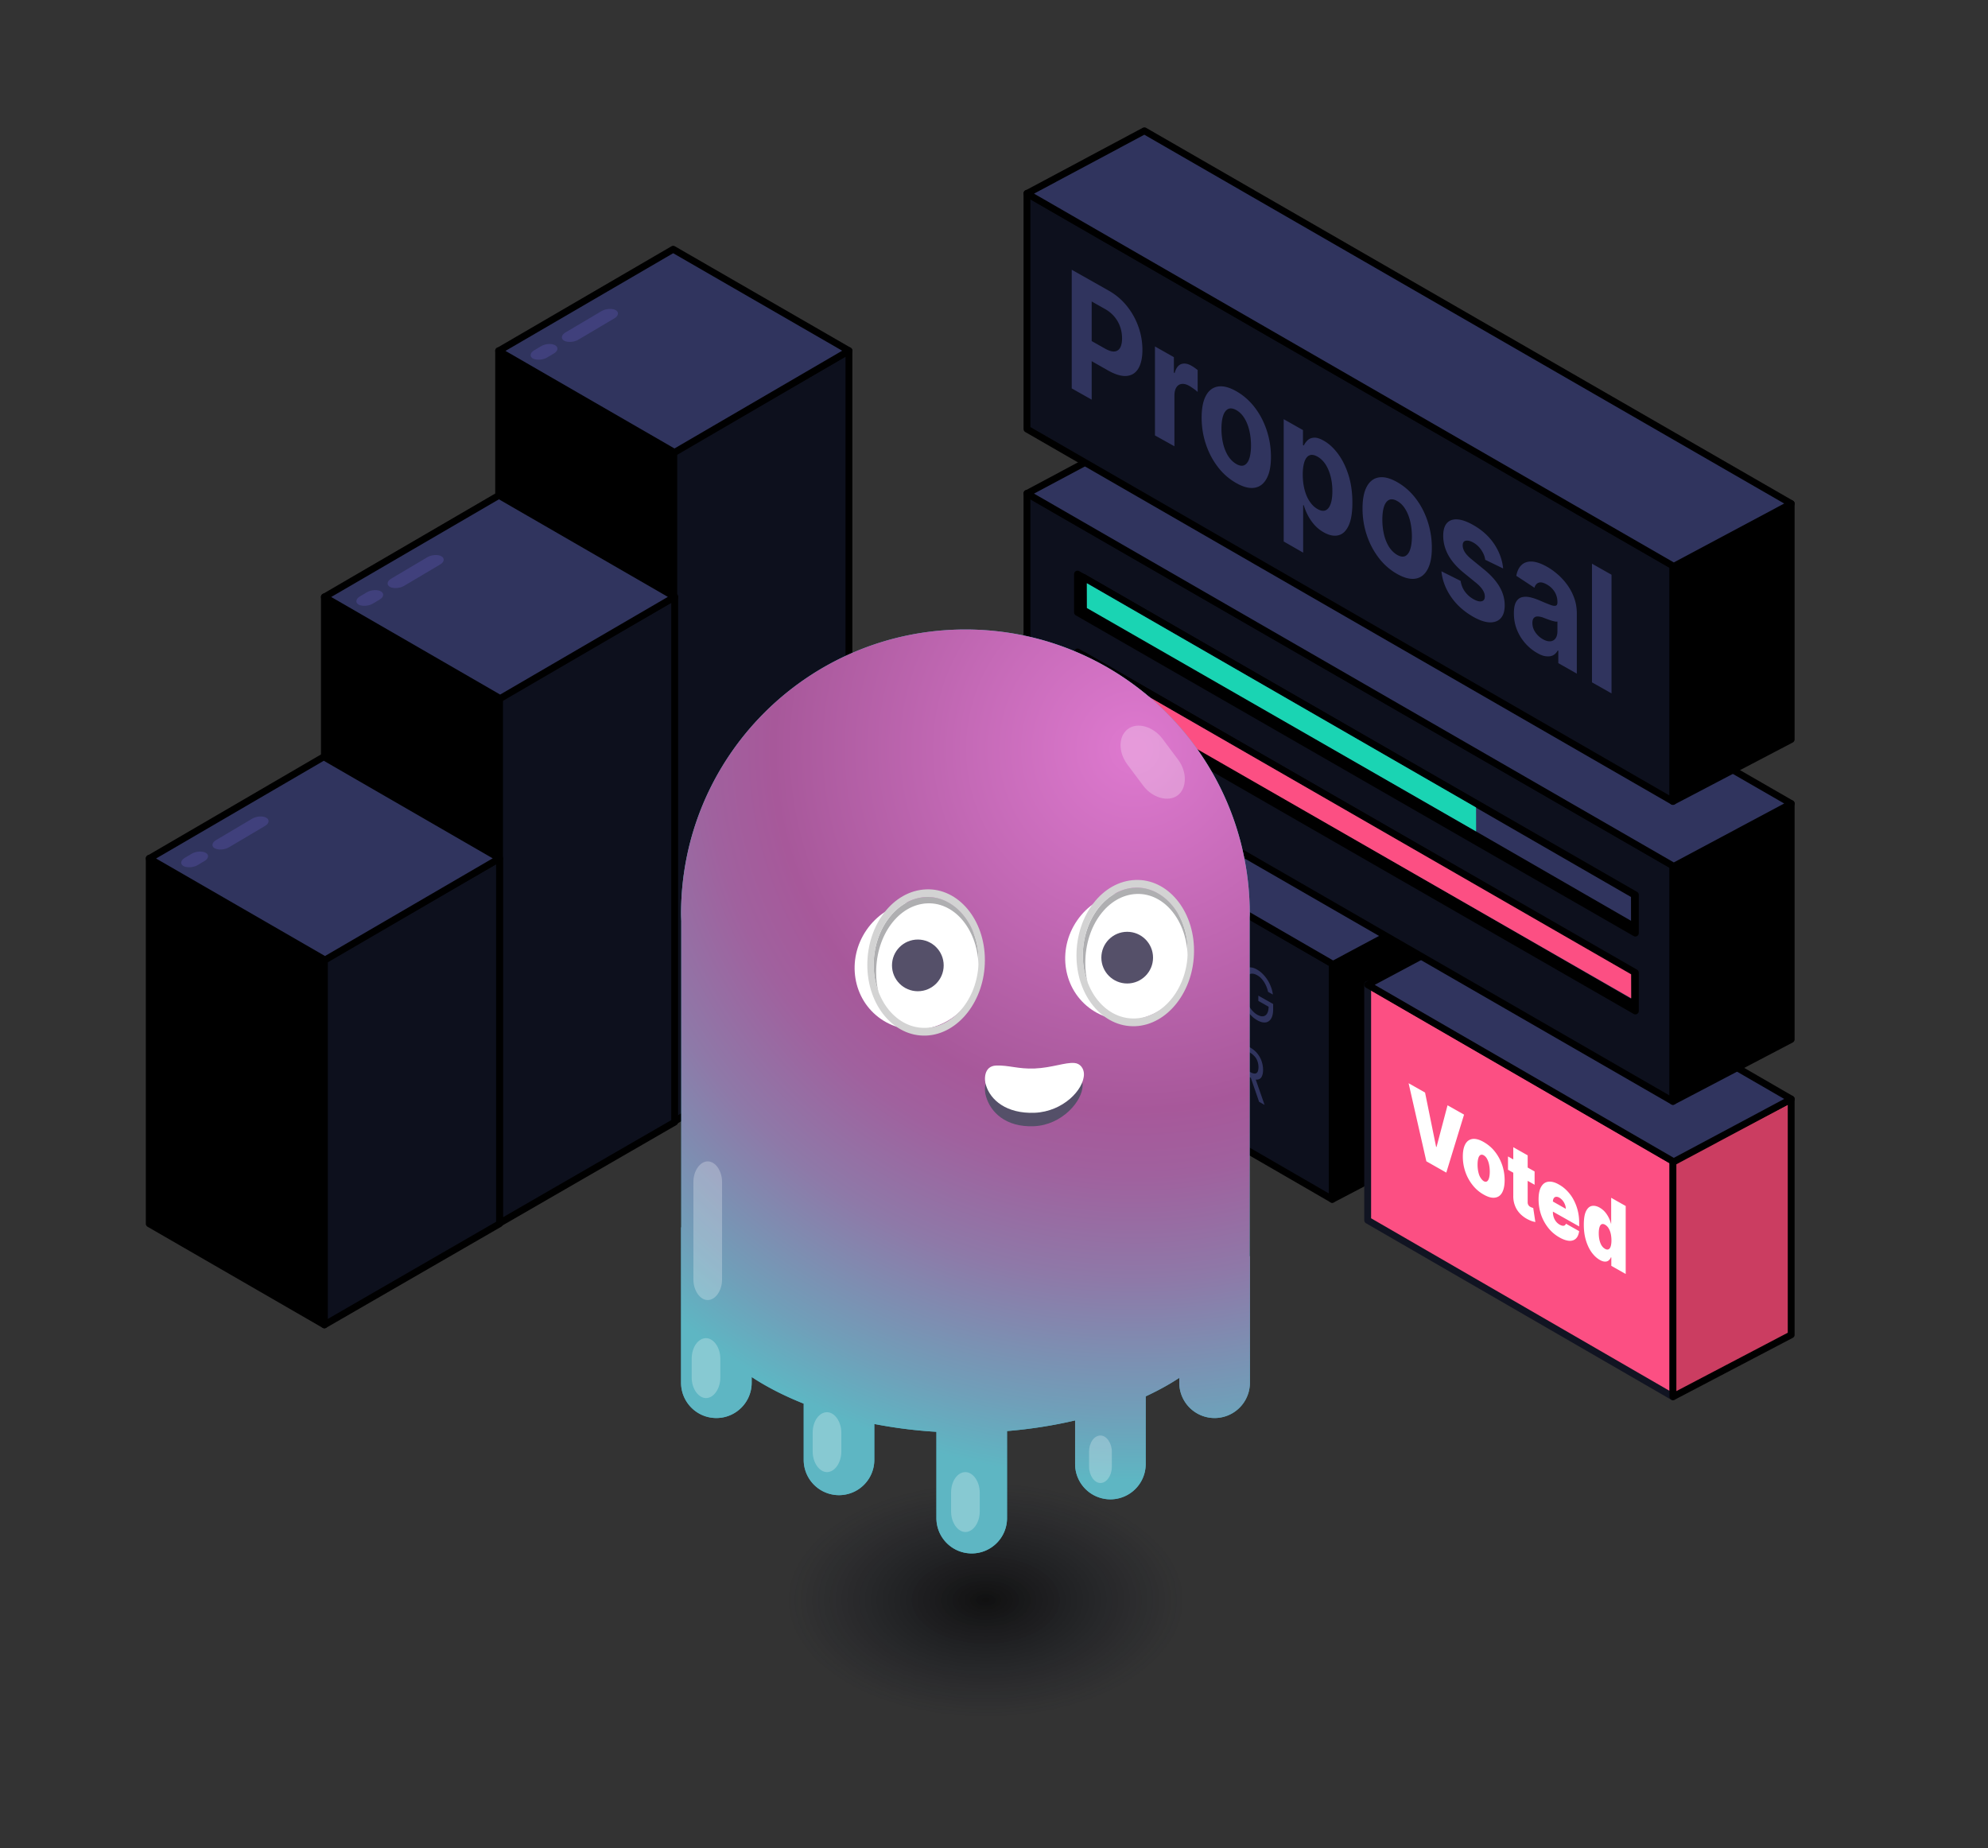 <svg xmlns="http://www.w3.org/2000/svg" xml:space="preserve" id="Слой_1" x="0" y="0" version="1.1" viewBox="0 0 290 269.62"><rect x="0" y="0" width="290" height="269.62" fill="#333333" stroke="none"/><style>.st3{fill:#30345e}.st5{fill-rule:evenodd;clip-rule:evenodd;fill:#0d101d}.st5,.st6{stroke:#000;stroke-linecap:round;stroke-linejoin:round;stroke-miterlimit:10}.st17,.st6,.st7{fill-rule:evenodd;clip-rule:evenodd}.st7{fill:#30345e;stroke:#000;stroke-linecap:round;stroke-linejoin:round;stroke-miterlimit:10}.st17{fill:#40407c}.st34{fill:#fff}.st74,.st78,.st79,.st80,.st81{fill-rule:evenodd;clip-rule:evenodd}.st74{opacity:.256;fill:#fff;enable-background:new}.st78,.st79,.st80,.st81{fill:#555069}.st79,.st80,.st81{fill:#fff}.st80,.st81{fill:#afafb1}.st81{fill:#d3d3d3}</style><path d="m98.29 163.62-25.55-14.75V51.16l25.55 14.76z" class="st6"/><path d="m98.29 163.62 25.55-14.75V51.16L98.29 65.92z" class="st5"/><path d="M98.39 66 72.74 51.19 98.2 36.36l25.65 14.8z" class="st7"/><path id="矩形_00000135684255553260245100000007799416483557558946_" d="M89.82 45.24c.5.29.42.83-.18 1.19l-5.3 3.14c-.6.35-1.54.41-2.05.13-.5-.29-.42-.83.18-1.19l5.3-3.14c.61-.35 1.55-.41 2.05-.13z" class="st17"/><path id="矩形_00000129166958292710552940000004817986884540491704_" d="M80.99 50.37c.5.29.42.83-.18 1.19l-1.03.61c-.6.35-1.54.41-2.05.13-.5-.29-.42-.83.18-1.19l1.03-.61c.65-.38 1.55-.42 2.05-.13z" class="st17"/><path d="m72.87 178.44-25.55-14.75V87.07l25.55 14.75z" class="st6"/><path d="m72.87 178.44 25.55-14.75V87.07l-25.55 14.75z" class="st5"/><path d="M72.96 101.9 47.32 87.09l25.46-14.83 25.64 14.81z" class="st7"/><path id="矩形_00000029732825578914589390000000080272467066573484_" d="M64.4 81.15c.5.29.42.83-.18 1.19l-5.3 3.14c-.6.35-1.54.41-2.05.13-.5-.29-.42-.83.18-1.19l5.3-3.14c.6-.36 1.55-.42 2.05-.13z" class="st17"/><path id="矩形_00000105426397052427768210000011930082619161638831_" d="M55.57 86.27c.5.29.42.83-.18 1.19l-1.03.61c-.6.35-1.54.41-2.05.13-.5-.29-.42-.83.18-1.19l1.03-.61c.65-.38 1.55-.41 2.05-.13z" class="st17"/><path d="m47.32 193.27-25.55-14.75v-53.31l25.55 14.75z" class="st6"/><path d="m47.32 193.27 25.55-14.75v-53.31l-25.55 14.75z" class="st5"/><path d="m47.41 140.04-25.64-14.8 25.46-14.84 25.64 14.81z" class="st7"/><path id="矩形_00000145762902414888965140000014638790890561244600_" d="M38.85 119.29c.5.29.42.83-.18 1.19l-5.3 3.14c-.6.35-1.54.41-2.05.13-.5-.29-.42-.83.18-1.19l5.3-3.14c.6-.36 1.55-.42 2.05-.13z" class="st17"/><path id="矩形_00000137094634975788012990000002818266949773472406_" d="M30.02 124.41c.5.29.42.83-.18 1.19l-1.03.61c-.6.35-1.54.41-2.05.13-.5-.29-.42-.83.18-1.19l1.03-.61c.65-.38 1.55-.41 2.05-.13z" class="st17"/><path d="m194.34 174.96-44.53-25.75v-34.4l44.53 25.76z" class="st5"/><path d="m194.34 174.96 17.26-9.04v-34.39l-17.26 9.04z" class="st6"/><path d="m194.46 140.68-44.65-25.83 17.13-9.15 44.66 25.83z" class="st7"/><path fill="#fc4f83" fill-rule="evenodd" stroke="#111422" stroke-linecap="round" stroke-linejoin="round" stroke-miterlimit="10" d="m244.04 203.76-44.53-25.75v-34.4l44.53 25.76z" clip-rule="evenodd"/><path fill="#cb3d61" fill-rule="evenodd" stroke="#000" stroke-linecap="round" stroke-linejoin="round" stroke-miterlimit="10" d="m244.04 203.76 17.25-9.04v-34.39l-17.25 9.04z" clip-rule="evenodd"/><path d="m244.16 169.48-44.65-25.83 17.13-9.15 44.66 25.83z" class="st7"/><path d="m244.04 160.67-94.23-54.32V71.96l94.23 54.31z" class="st5"/><path d="m244.04 160.67 17.25-9.04v-34.4l-17.25 9.04z" class="st6"/><path d="m244.16 126.38-94.35-54.39 17.13-9.15 94.36 54.39z" class="st7"/><path d="m244.04 116.91-94.23-54.32V28.2l94.23 54.31z" class="st5"/><path d="m244.04 116.91 17.25-9.04v-34.4l-17.25 9.04z" class="st6"/><path d="m244.16 82.62-94.35-54.39 17.13-9.15 94.36 54.39z" class="st7"/><path d="m238.56 136.12-81.38-46.79v-5.58l81.38 46.79z" class="st6"/><path d="m238.43 135.19-80.36-46.33-.01-4.63 80.36 46.33z" class="st7"/><path fill="#1ad4b3" fill-rule="evenodd" d="M215.33 121.29 158.55 88.7l-.01-3.62 56.78 32.71z" clip-rule="evenodd"/><path d="m238.56 147.48-81.38-46.79v-5.58l81.38 46.78z" class="st6"/><path d="m238.43 146.55-80.36-46.33-.01-4.63 80.36 46.33z" class="st7"/><path fill="#fc4f83" fill-rule="evenodd" d="m237.95 145.63-79.4-45.58-.01-3.61 79.4 45.69z" clip-rule="evenodd"/><path d="M156.34 56.66V39.35l5.4 3.05c1.04.59 1.92 1.34 2.65 2.25.73.91 1.29 1.92 1.68 3.02.39 1.1.58 2.22.58 3.37s-.2 2.05-.59 2.71c-.39.66-.96 1.02-1.7 1.09-.74.07-1.64-.19-2.69-.78l-3.44-1.95v-2.93l2.98 1.68c.56.31 1.02.45 1.38.41.36-.04.64-.23.82-.56.18-.34.27-.79.27-1.35 0-.58-.09-1.13-.27-1.66-.18-.53-.45-1.02-.82-1.47a4.94 4.94 0 0 0-1.39-1.15l-1.95-1.1V58.3l-2.91-1.64zM168.48 63.52V50.54l2.76 1.56v2.26l.11.06c.19-.7.5-1.13.94-1.3.44-.16.95-.09 1.52.24.14.08.3.18.46.29.17.12.31.23.44.34v3.19c-.13-.13-.32-.28-.56-.45-.24-.17-.45-.32-.65-.43-.42-.24-.79-.33-1.12-.29-.33.04-.59.21-.78.51-.19.3-.28.71-.28 1.24v7.34l-2.84-1.58zM180.34 70.47a8.769 8.769 0 0 1-2.69-2.36c-.76-.99-1.34-2.1-1.75-3.34-.41-1.24-.61-2.52-.61-3.85 0-1.34.2-2.4.61-3.17s.99-1.23 1.75-1.36c.76-.13 1.65.09 2.69.68 1.04.59 1.94 1.38 2.69 2.36.76.99 1.34 2.1 1.75 3.34.41 1.24.62 2.53.62 3.87 0 1.33-.2 2.38-.62 3.15-.41.77-.99 1.23-1.75 1.36-.75.13-1.65-.09-2.69-.68zm.01-2.78c.47.27.87.32 1.18.16.32-.16.56-.49.72-.99.16-.5.24-1.13.24-1.88s-.08-1.47-.24-2.16c-.16-.68-.4-1.29-.72-1.81-.32-.52-.71-.92-1.18-1.18-.48-.27-.88-.32-1.2-.16-.32.16-.57.49-.73.99s-.24 1.13-.24 1.88c0 .76.08 1.47.24 2.16.16.68.41 1.29.73 1.81.33.51.73.91 1.2 1.18zM187.26 78.99V61.15l2.81 1.59v2.18l.13.07c.12-.28.31-.53.54-.76.24-.23.55-.36.94-.38.39-.03.87.12 1.44.45.75.42 1.44 1.06 2.07 1.91.63.85 1.14 1.88 1.52 3.08.38 1.2.57 2.55.57 4.04 0 1.45-.18 2.56-.55 3.35-.37.79-.87 1.26-1.5 1.41-.63.15-1.34.01-2.12-.43a5.27 5.27 0 0 1-1.41-1.14c-.39-.45-.7-.92-.95-1.41a8.98 8.98 0 0 1-.56-1.39l-.09-.05v6.95l-2.84-1.63zm2.78-9.78c0 .77.08 1.49.25 2.16.17.67.41 1.26.74 1.75.32.5.71.88 1.17 1.14.46.26.86.32 1.18.18.32-.14.56-.46.73-.94.17-.48.25-1.1.25-1.86 0-.75-.08-1.45-.25-2.12-.17-.66-.41-1.25-.73-1.75s-.72-.89-1.18-1.15c-.46-.26-.86-.33-1.17-.2-.32.13-.56.43-.73.9-.17.5-.26 1.12-.26 1.89zM203.81 83.73a8.769 8.769 0 0 1-2.69-2.36c-.76-.99-1.34-2.1-1.75-3.34-.41-1.24-.61-2.52-.61-3.85 0-1.34.2-2.4.61-3.17s.99-1.23 1.75-1.36c.76-.13 1.65.09 2.69.68 1.04.59 1.94 1.38 2.69 2.36.76.99 1.34 2.1 1.75 3.34.41 1.24.62 2.53.62 3.87 0 1.33-.2 2.38-.62 3.15-.41.77-.99 1.23-1.75 1.36-.75.13-1.65-.09-2.69-.68zm.01-2.78c.47.27.87.32 1.18.16.32-.16.56-.49.72-.99s.24-1.13.24-1.88-.08-1.47-.24-2.16c-.16-.68-.4-1.29-.72-1.81-.32-.52-.71-.92-1.18-1.18-.48-.27-.88-.32-1.2-.16-.32.16-.57.49-.73.99-.16.5-.24 1.13-.24 1.88 0 .76.08 1.47.24 2.16.16.68.41 1.29.73 1.81.33.51.73.91 1.2 1.18zM219.27 82.93l-2.61-1.27a3.03 3.03 0 0 0-.29-.93c-.15-.31-.34-.6-.58-.88-.24-.27-.52-.5-.85-.69-.44-.25-.81-.34-1.12-.28-.3.06-.45.29-.45.68 0 .31.1.63.29.95.2.33.53.69 1.01 1.08l1.86 1.52c1 .82 1.74 1.66 2.23 2.51.49.85.74 1.75.74 2.68 0 .85-.2 1.48-.59 1.9-.39.42-.93.61-1.62.59-.69-.03-1.47-.3-2.36-.8-1.36-.77-2.44-1.74-3.25-2.91-.8-1.17-1.28-2.42-1.41-3.74l2.8 1.4c.08.57.29 1.09.61 1.54.33.46.74.83 1.25 1.12.5.28.9.39 1.21.31.3-.07.46-.3.46-.69 0-.33-.11-.66-.33-.99-.21-.33-.54-.68-.99-1.04l-1.78-1.45c-1-.82-1.75-1.68-2.24-2.58-.49-.9-.73-1.84-.73-2.8 0-.83.18-1.45.54-1.85.36-.4.86-.58 1.52-.54.65.04 1.42.31 2.3.81 1.3.73 2.32 1.66 3.07 2.77.75 1.13 1.19 2.32 1.31 3.58zM224.24 95.26c-.66-.37-1.24-.85-1.75-1.43a6.67 6.67 0 0 1-1.21-1.98c-.3-.74-.44-1.54-.44-2.39 0-.72.1-1.27.31-1.64.21-.37.49-.6.86-.7.36-.09.77-.09 1.24.02.46.11.95.28 1.45.5.6.26 1.08.46 1.44.59.36.14.63.18.8.13.17-.05.25-.21.25-.49v-.05a2.8 2.8 0 0 0-.4-1.47c-.27-.44-.64-.8-1.13-1.08-.51-.29-.92-.38-1.22-.26-.3.11-.5.36-.6.73L221.19 84c.13-.71.4-1.25.79-1.6.39-.36.9-.51 1.52-.48.62.04 1.34.29 2.16.75.57.32 1.12.72 1.64 1.18.52.46.99.99 1.4 1.57.41.59.73 1.22.97 1.91s.35 1.42.35 2.19v8.75l-2.7-1.53v-1.8l-.08-.05c-.17.31-.39.54-.66.69-.28.15-.61.2-1 .16-.39-.02-.84-.19-1.34-.48zm.81-2.02c.42.24.79.34 1.11.31.32-.03.57-.17.76-.43.18-.26.27-.61.27-1.07v-1.38a.89.89 0 0 1-.36-.01c-.15-.03-.33-.07-.52-.13s-.38-.13-.58-.2c-.19-.07-.37-.14-.52-.2-.33-.13-.63-.19-.88-.2-.25-.01-.44.07-.58.22-.14.15-.21.39-.21.73 0 .49.14.94.43 1.36.29.42.65.75 1.08 1zM235.08 83.84v17.31l-2.85-1.61V82.23l2.85 1.61zM157.64 127.01l1.69 6.99.07.04 1.69-5.09.72.41-2.09 6-.71-.4-2.09-8.36.72.41zM167.22 136.01c0 .76-.11 1.35-.32 1.78s-.51.69-.89.77c-.38.09-.81-.01-1.29-.28s-.92-.67-1.29-1.18c-.38-.51-.67-1.1-.89-1.78-.22-.67-.32-1.39-.32-2.15s.11-1.35.32-1.78c.22-.43.51-.69.89-.77.38-.09.81.01 1.29.28s.92.67 1.29 1.18c.38.51.67 1.11.89 1.78s.32 1.39.32 2.15zm-.67-.38c0-.62-.08-1.19-.25-1.71-.16-.52-.38-.97-.66-1.35s-.59-.66-.93-.86c-.34-.19-.65-.26-.93-.2s-.5.26-.66.6c-.16.33-.25.81-.25 1.43 0 .62.08 1.19.25 1.71s.38.97.66 1.35.59.66.93.86c.34.19.66.26.93.2.28-.06.5-.26.66-.6s.25-.81.25-1.43zM167.83 133.53v-.77l4.26 2.41v.77l-1.79-1.01v6.41l-.69-.39v-6.41l-1.78-1.01zM173.84 136.16v7.18l-.69-.39v-7.18l.69.39zM179.72 139.48v7.18l-.67-.38-3.1-7.38-.06-.03v5.63l-.69-.39v-7.18l.67.38 3.11 7.4.06.03v-5.65l.68.39zM184.98 144.69a4.61 4.61 0 0 0-.59-1.45c-.14-.21-.29-.4-.46-.57-.17-.17-.36-.31-.57-.42-.34-.19-.64-.25-.92-.19s-.49.26-.66.6c-.16.33-.24.81-.24 1.44s.08 1.19.25 1.71c.16.52.39.97.67 1.35.28.38.6.67.95.87.33.18.61.26.86.22.25-.04.44-.18.58-.42.14-.25.21-.59.21-1.03l.21.18-1.71-.97v-.77l2.16 1.22v.77c0 .59-.1 1.05-.3 1.37s-.47.51-.82.55-.75-.06-1.2-.32c-.5-.28-.94-.68-1.32-1.2-.38-.51-.68-1.11-.89-1.78-.21-.67-.32-1.39-.32-2.14 0-.57.06-1.04.18-1.43.12-.38.29-.68.51-.87s.48-.29.79-.29.64.1 1 .31c.3.17.58.38.84.64s.49.55.7.87.38.67.51 1.03c.14.36.23.73.28 1.11l-.7-.39zM157.41 145.89v-7.18l1.92 1.08c.45.25.81.56 1.09.92s.49.75.63 1.17c.14.42.21.84.21 1.27s-.07.77-.2 1.04c-.14.27-.35.43-.63.47-.28.04-.65-.06-1.09-.31l-1.38-.78v-.77l1.35.77c.3.17.55.24.73.21.19-.03.32-.13.4-.31.08-.18.13-.41.13-.7s-.04-.57-.13-.84c-.08-.27-.22-.53-.41-.76-.19-.23-.43-.44-.74-.61l-1.21-.68v6.41l-.67-.4zM167.16 147.81c0 .76-.11 1.35-.32 1.78s-.51.69-.89.77c-.38.09-.81-.01-1.29-.28s-.92-.67-1.29-1.18c-.38-.51-.67-1.11-.89-1.78-.22-.67-.32-1.39-.32-2.15s.11-1.35.32-1.78c.22-.43.51-.69.89-.77.38-.08.81.01 1.29.28s.92.67 1.29 1.18c.38.51.67 1.1.89 1.78s.32 1.4.32 2.15zm-.66-.37c0-.62-.08-1.19-.25-1.71-.16-.52-.38-.97-.66-1.35a3.12 3.12 0 0 0-.93-.86c-.34-.19-.65-.26-.93-.2s-.5.26-.66.6-.25.81-.25 1.43c0 .62.08 1.19.25 1.71.16.52.38.97.66 1.35s.59.66.93.86c.34.19.66.26.93.2.28-.06.5-.26.66-.6.17-.33.25-.81.25-1.43zM169.35 152.64l-1.55-8.05.7.39 1.19 6.52.06.03 1.21-5.16.78.44 1.21 6.53.06.03 1.19-5.17.7.39-1.55 6.3-.71-.4-1.25-6.43-.04-.03-1.25 5.01-.75-.4zM175.73 156.24v-7.18l3.43 1.94v.77l-2.74-1.55v2.42l2.56 1.45v.77l-2.56-1.45v2.44l2.78 1.57v.77l-3.47-1.95zM180.4 158.88v-7.18l1.92 1.08c.44.25.81.55 1.09.9s.5.73.63 1.14c.14.41.21.82.21 1.25s-.07.76-.21 1.01a.75.75 0 0 1-.63.41c-.28.03-.64-.09-1.08-.33l-1.55-.88v-.79l1.53.87c.3.17.55.25.73.25a.46.46 0 0 0 .41-.25c.08-.16.13-.38.13-.67s-.04-.56-.13-.83c-.08-.26-.22-.51-.41-.73-.19-.22-.43-.42-.74-.6l-1.21-.68v6.41l-.69-.38zm2.67-1.71 1.4 4.01-.8-.45-1.38-4 .78.44z" class="st3"/><path d="m207.88 159.38 1.61 7.91.06.04 1.61-6.09 2.41 1.36-2.59 8.46-2.91-1.65-2.59-11.39 2.4 1.36zM216.44 174.27c-.64-.36-1.19-.83-1.64-1.41a6.5 6.5 0 0 1-1.05-1.94 6.87 6.87 0 0 1-.36-2.21c0-.76.12-1.36.36-1.8.24-.44.59-.69 1.05-.76.45-.06 1 .08 1.64.45s1.19.83 1.64 1.41c.46.58.8 1.23 1.05 1.94.24.71.36 1.45.36 2.21s-.12 1.36-.36 1.8c-.24.44-.59.69-1.05.75-.46.07-1-.08-1.64-.44zm.01-1.96c.18.1.33.11.46.03s.23-.24.3-.48.11-.56.11-.94c0-.39-.04-.75-.11-1.07a2.92 2.92 0 0 0-.3-.82 1.29 1.29 0 0 0-.46-.49c-.19-.11-.35-.12-.49-.05-.14.08-.24.23-.31.47-.07.24-.11.55-.11.94 0 .39.04.74.11 1.06s.17.6.31.82.3.42.49.53zM223.86 170.89v1.94l-3.88-2.19v-1.94l3.88 2.19zm-3.13-3.55 2.12 1.2v6.83c0 .1.01.2.04.28a.71.71 0 0 0 .36.41c.06.04.14.07.22.1s.15.05.19.06l.31 2.05c-.09-.02-.23-.05-.4-.1s-.38-.13-.62-.25c-.49-.24-.89-.54-1.22-.88-.33-.35-.58-.74-.74-1.18-.17-.44-.25-.92-.24-1.44v-7.08zM227.48 180.51c-.63-.36-1.17-.81-1.62-1.38s-.8-1.2-1.05-1.91a7.06 7.06 0 0 1-.37-2.27c0-.77.12-1.37.37-1.81.25-.44.59-.69 1.04-.75s.98.07 1.58.42c.45.25.85.57 1.21.95s.67.8.92 1.28a6.925 6.925 0 0 1 .8 3.25v.62l-5.26-2.97v-1.47l3.31 1.87c0-.21-.04-.43-.13-.64-.08-.21-.19-.4-.33-.57s-.3-.31-.47-.41a.82.82 0 0 0-.47-.13c-.14.01-.26.07-.34.19-.09.11-.13.28-.14.49v1.59c0 .24.04.47.12.71s.19.44.34.63c.15.19.33.34.54.46.15.08.28.13.4.15.12.02.23 0 .31-.05.09-.05.15-.13.19-.25l1.93 1.09c-.07.48-.22.84-.47 1.08-.25.24-.58.35-.98.33-.41-.03-.89-.19-1.43-.5zM233.36 183.79c-.42-.24-.8-.59-1.16-1.07-.35-.48-.63-1.06-.84-1.74-.21-.68-.32-1.46-.32-2.31 0-.9.11-1.57.33-2 .22-.44.51-.69.86-.75.35-.06.72.02 1.11.24.29.17.55.37.77.62.22.25.4.53.55.82s.26.59.34.89l.03.02v-3.78l2.12 1.2v9.92l-2.1-1.19v-1.22l-.05-.04c-.08.21-.2.36-.35.48s-.34.17-.55.16c-.22-.01-.47-.09-.74-.25zm.78-1.61c.19.11.36.13.5.07s.25-.21.32-.43.11-.51.11-.87c0-.37-.04-.71-.11-1.01s-.18-.57-.32-.79c-.14-.22-.31-.38-.5-.49s-.36-.13-.5-.07-.24.21-.31.43-.11.52-.11.89.04.7.11 1.01c.07.3.18.57.31.78.14.21.3.37.5.48z" class="st34"/><path id="矩形_00000176015622428639894160000006502327354008476334_" d="M175.33 199.24c.62 0 1.15.76 1.15 1.64v1.52c0 .88-.53 1.64-1.15 1.64-.62 0-1.15-.76-1.15-1.64v-1.52c.01-.94.53-1.64 1.15-1.64z" class="st74"/><radialGradient id="SVGID_1_" cx="143.791" cy="233.37" r="29.158" gradientTransform="matrix(1 0 0 .59 0 95.73)" gradientUnits="userSpaceOnUse"><stop offset="0"/><stop offset="1" stop-color="#0d101d" stop-opacity="0"/></radialGradient><path fill="url(#SVGID_1_)" d="M168.79 219.3c-13.68-7.9-35.96-8-49.77-.23s-13.91 20.48-.23 28.37c13.68 7.9 35.96 8 49.77.23 13.8-7.77 13.91-20.48.23-28.37z" opacity=".67"/><path fill="#3fa9bd" d="M182.29 183.27v-49.28c0-.23.02-.45.02-.68 0-22.91-18.57-41.48-41.48-41.48-22.91 0-41.48 18.57-41.48 41.48 0 .36.02.72.03 1.07v44.66h-.03v22.67c0 2.84 2.3 5.15 5.15 5.15s5.15-2.31 5.15-5.15v-.83c.56.36 1.13.72 1.74 1.07 1.83 1.06 3.79 1.99 5.85 2.81v8.2a5.15 5.15 0 1 0 10.3 0v-5.23c2.95.57 5.99.96 9.06 1.14v12.59c0 2.84 2.3 5.15 5.15 5.15s5.15-2.31 5.15-5.15v-12.7c3.39-.28 6.73-.8 9.93-1.55v6.36a5.15 5.15 0 1 0 10.3 0v-9.87c1-.47 1.97-.96 2.91-1.49.7-.39 1.35-.8 1.99-1.21v.71a5.15 5.15 0 1 0 10.3 0v-18.45h-.04z"/><radialGradient id="SVGID_00000072999537305342762150000014195505363510606489_" cx="165.513" cy="109.249" r="106.685" gradientUnits="userSpaceOnUse"><stop offset=".012" stop-color="#dd78ce"/><stop offset=".494" stop-color="#a7589a"/><stop offset=".583" stop-color="#a0619e"/><stop offset=".727" stop-color="#8e79a8"/><stop offset=".908" stop-color="#709fb9"/><stop offset="1" stop-color="#5eb6c3"/></radialGradient><path fill="url(#SVGID_00000072999537305342762150000014195505363510606489_)" d="M182.29 183.27v-49.28c0-.23.02-.45.02-.68 0-22.91-18.57-41.48-41.48-41.48-22.91 0-41.48 18.57-41.48 41.48 0 .36.02.72.03 1.07v44.66h-.03v22.67c0 2.84 2.3 5.15 5.15 5.15s5.15-2.31 5.15-5.15v-.83c.56.36 1.13.72 1.74 1.07 1.83 1.06 3.79 1.99 5.85 2.81v8.2a5.15 5.15 0 1 0 10.3 0v-5.23c2.95.57 5.99.96 9.06 1.14v12.59c0 2.84 2.3 5.15 5.15 5.15s5.15-2.31 5.15-5.15v-12.7c3.39-.28 6.73-.8 9.93-1.55v6.36a5.15 5.15 0 1 0 10.3 0v-9.87c1-.47 1.97-.96 2.91-1.49.7-.39 1.35-.8 1.99-1.21v.71a5.15 5.15 0 1 0 10.3 0v-18.45h-.04z"/><path id="矩形_00000106843073780536600260000013177199447876571784_" d="M103.24 169.42c1.12 0 2.09 1.38 2.09 2.99v14.25c0 1.61-.96 2.99-2.09 2.99-1.12 0-2.09-1.38-2.09-2.99v-14.25c0-1.61.97-2.99 2.09-2.99z" class="st74"/><path id="矩形_00000131337088514832624150000015413571320249446065_" d="M164.54 106.34c1.37-1.02 3.68-.37 5.02 1.41l2.29 3.06c1.34 1.78 1.31 4.19-.06 5.22-1.37 1.02-3.68.37-5.02-1.41l-2.29-3.06c-1.43-1.92-1.31-4.2.06-5.22z" class="st74"/><path id="矩形_00000091005063265200754590000003486111380269151671_" d="M120.64 206.01c1.12 0 2.09 1.38 2.09 2.99v2.76c0 1.61-.96 2.99-2.09 2.99-1.12 0-2.09-1.38-2.09-2.99V209c0-1.72.97-2.99 2.09-2.99z" class="st74"/><path id="矩形_00000044887164023376017000000016155779521522362018_" d="M102.99 195.21c1.12 0 2.09 1.38 2.09 2.99v2.76c0 1.61-.96 2.99-2.09 2.99-1.12 0-2.09-1.38-2.09-2.99v-2.76c.01-1.72.97-2.99 2.09-2.99z" class="st74"/><path id="矩形_00000067220809982097671420000015988343050173184166_" d="M140.83 214.75c1.12 0 2.09 1.38 2.09 2.99v2.76c0 1.61-.96 2.99-2.09 2.99-1.12 0-2.09-1.38-2.09-2.99v-2.76c0-1.72.96-2.99 2.09-2.99z" class="st74"/><path id="矩形_00000098193893202484194200000016982678868156840360_" d="M160.53 209.41c.89 0 1.66 1.1 1.66 2.37v2.19c0 1.28-.76 2.37-1.66 2.37-.89 0-1.66-1.1-1.66-2.37v-2.19c0-1.37.77-2.37 1.66-2.37z" class="st74"/><path id="椭圆形_00000132811070233307917190000010782105766217127057_" d="M150.84 164.29c4.06-.17 7.1-3.66 7.09-6 0-.94-.55-1.75-1.38-1.81-1.29-.13-3.23.7-5.72.8-2.31.1-3.78-.5-5.53-.42-1.84.08-1.75 2.22-1.47 3.06.64 2.3 2.86 4.55 7.01 4.37z" class="st78"/><path id="椭圆形_00000062164265224928503420000009908604550647129746_" d="M150.93 162.33c4.15-.17 7.19-3.38 7.19-5.63 0-.84-.55-1.57-1.38-1.63-1.29-.13-3.32.7-5.81.8-2.4.1-3.78-.5-5.62-.43s-1.75 2.13-1.48 2.87c.64 2.13 2.95 4.18 7.1 4.02z" class="st79"/><ellipse cx="133.89" cy="140.83" class="st79" rx="9.5" ry="9.1" transform="rotate(-55.453 133.892 140.822)"/><path id="形状结合_00000028285567017467324610000006280170779610533538_" d="M135.09 130.86c4.24-.18 7.66 3.98 7.66 9.22v1.12c0-5.33-3.33-9.59-7.48-9.42s-7.46 4.61-7.46 10.04c0 1.03.09 2.05.37 2.98-.46-1.2-.74-2.59-.74-3.99 0-5.33 3.41-9.77 7.65-9.95z" class="st80"/><path id="形状结合_00000137129842720458385860000007002646852710845318_" d="M135.09 129.74c4.7-.2 8.58 4.41 8.58 10.31.01 5.89-3.86 10.83-8.57 11.02s-8.58-4.41-8.58-10.31c0-5.89 3.77-10.82 8.57-11.02zm0 1.12c-4.24.18-7.65 4.62-7.64 9.86 0 5.24 3.42 9.4 7.66 9.22 4.24-.18 7.65-4.62 7.64-9.86 0-5.24-3.51-9.39-7.66-9.22z" class="st81"/><ellipse cx="164.61" cy="139.45" class="st79" rx="9.5" ry="9.1" transform="rotate(-55.453 164.608 139.442)"/><path id="形状结合_00000019679785821530317580000016134863794055689605_" d="M165.6 129.49c4.24-.18 7.66 3.98 7.66 9.22v1.12c0-5.33-3.33-9.59-7.48-9.42-4.15.17-7.46 4.61-7.46 10.04 0 1.03.09 2.05.37 2.98-.46-1.2-.74-2.59-.74-3.99 0-5.33 3.41-9.77 7.65-9.95z" class="st80"/><path id="形状结合_00000118392953506006545060000012723198378613632666_" d="M165.6 128.37c4.7-.2 8.58 4.41 8.58 10.31.01 5.89-3.86 10.83-8.57 11.02s-8.58-4.41-8.58-10.31 3.78-10.82 8.57-11.02zm0 1.12c-4.24.18-7.65 4.62-7.64 9.86 0 5.24 3.42 9.4 7.66 9.22 4.24-.18 7.65-4.62 7.64-9.86 0-5.24-3.51-9.39-7.66-9.22z" class="st81"/><circle cx="133.89" cy="140.83" r="3.77" class="st78"/><circle cx="164.43" cy="139.7" r="3.77" class="st78"/></svg>